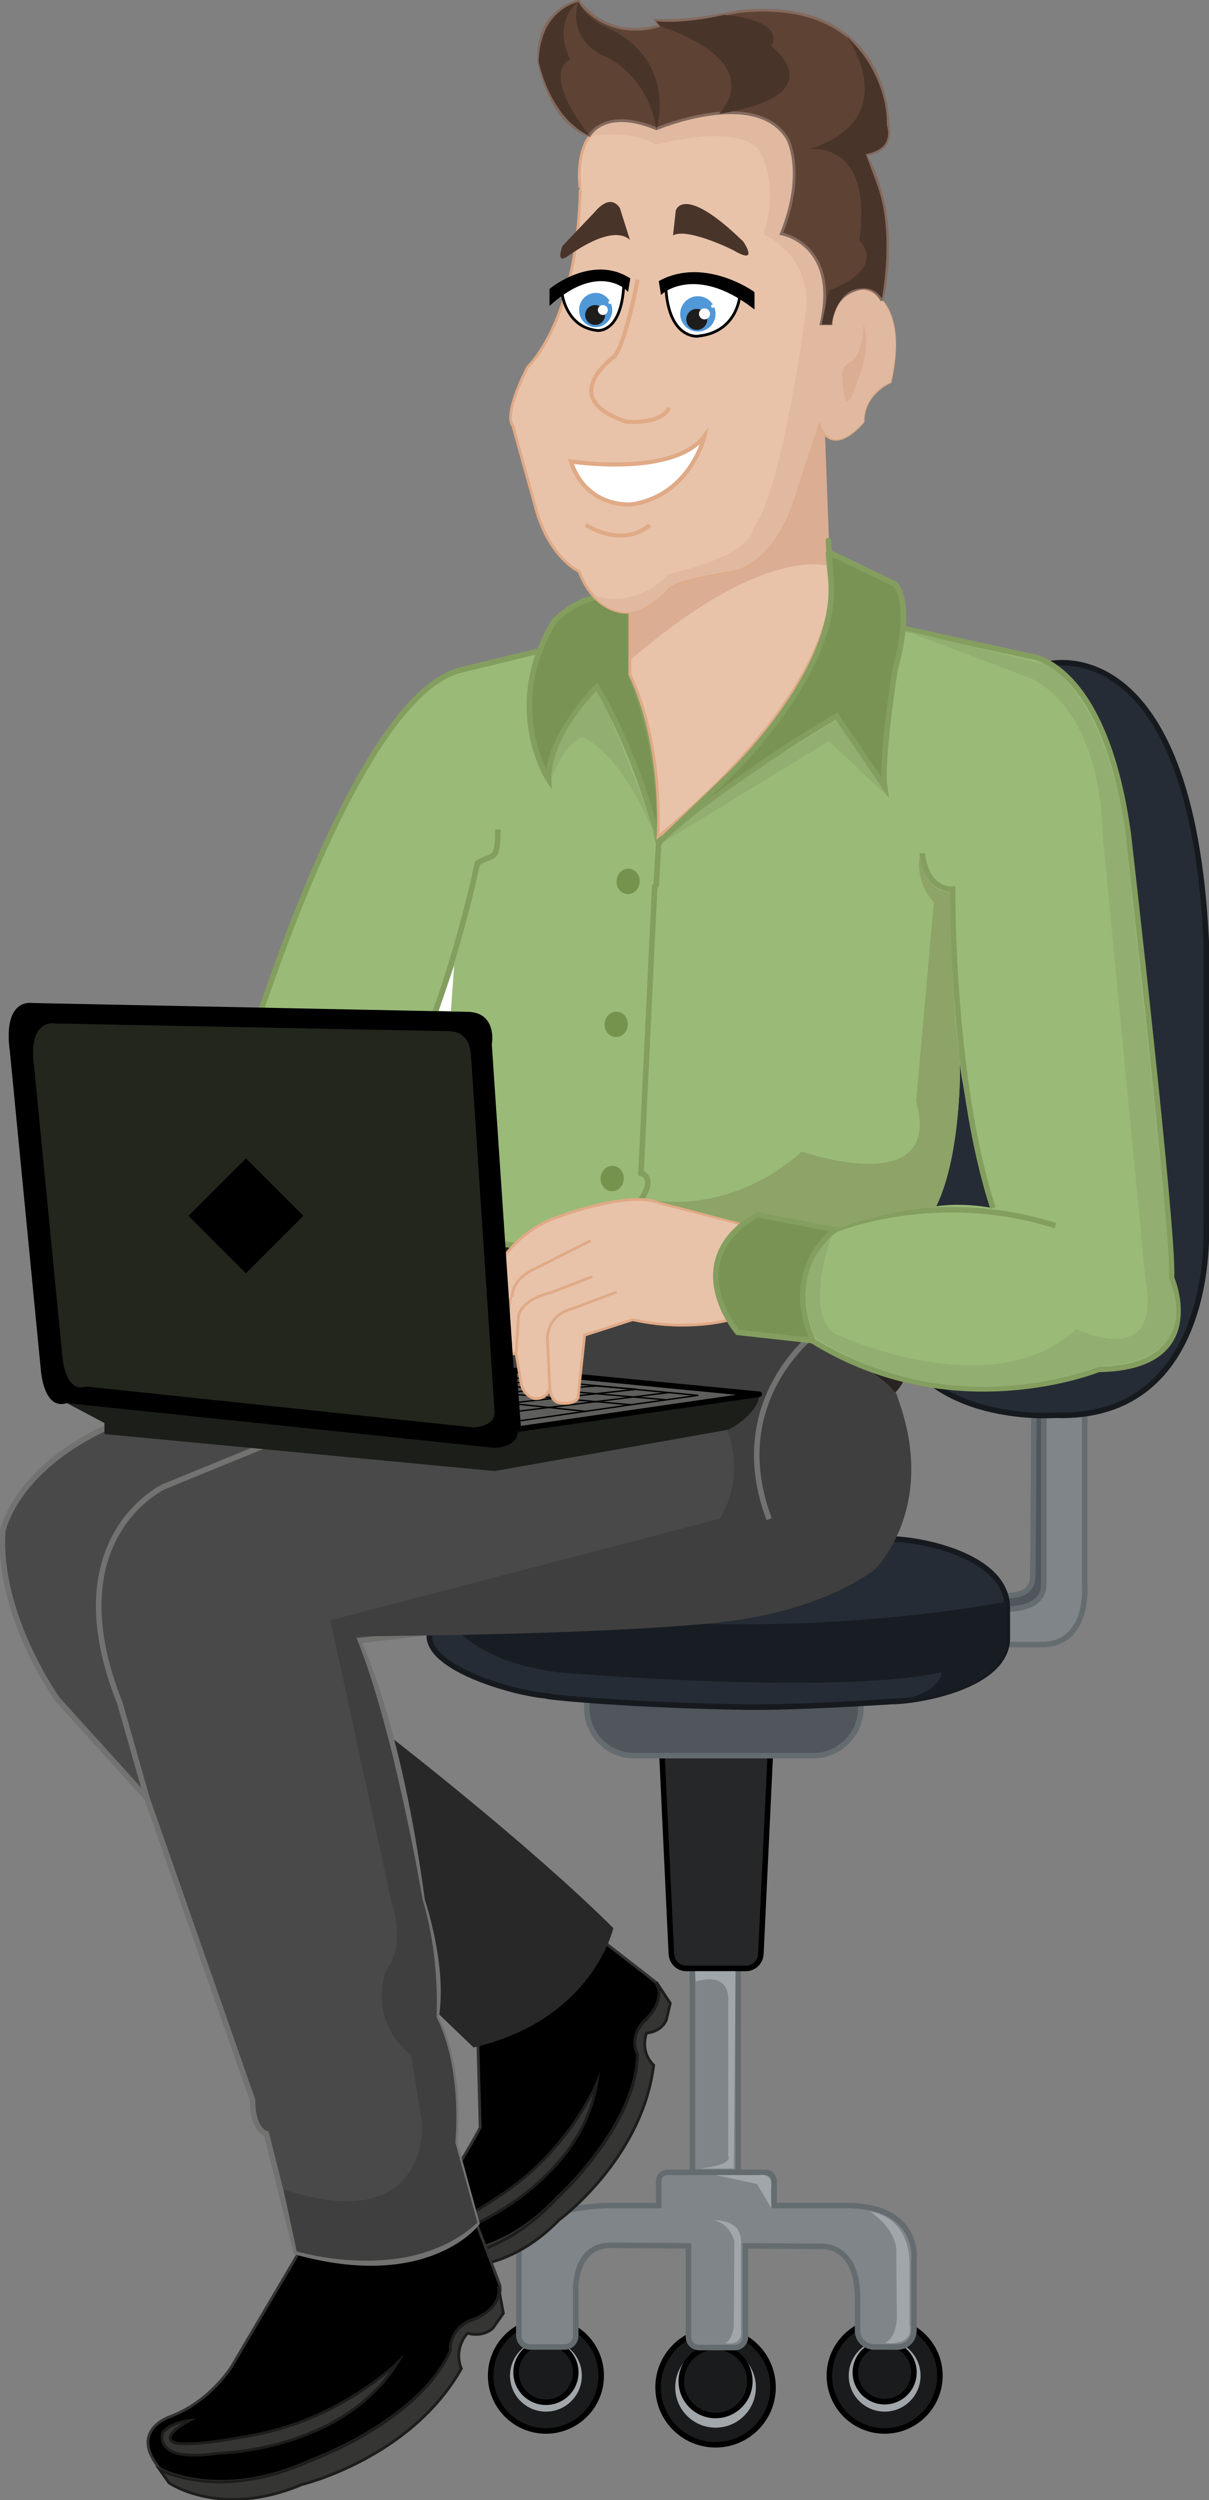 <?xml version="1.0" encoding="utf-8"?>
<!-- Generator: Adobe Illustrator 19.0.0, SVG Export Plug-In . SVG Version: 6.00 Build 0)  -->
<svg version="1.1" id="Capa_1" xmlns="http://www.w3.org/2000/svg" xmlns:xlink="http://www.w3.org/1999/xlink" x="0px" y="0px"
	 viewBox="0 0 218.8 452.4" style="enable-background:new 0 0 218.8 452.4;" xml:space="preserve">
<rect x="0" y="0" width="218.8" height="452.4" fill="#808080" stroke="none"/>
<style type="text/css">
	.st0{fill:#50565B;stroke:#656C70;stroke-miterlimit:10;}
	.st1{fill:#808589;stroke:#656C70;stroke-miterlimit:10;}
	.st2{fill:#252728;stroke:#000000;stroke-miterlimit:10;}
	.st3{fill:#1A1B1C;stroke:#000000;stroke-miterlimit:10;}
	.st4{fill:#A0A6AA;}
	.st5{fill:#262C35;stroke:#161A1E;stroke-miterlimit:10;}
	.st6{fill:#181D23;}
	.st7{fill:#8DA367;}
	.st8{stroke:#333231;stroke-width:0.5;stroke-miterlimit:10;}
	.st9{fill:#353534;stroke:#1D1D1B;stroke-width:0.5;stroke-miterlimit:10;}
	.st10{fill:#282828;}
	.st11{fill:#494949;stroke:#727271;stroke-miterlimit:10;}
	.st12{fill:#3F3F3F;}
	.st13{fill:none;stroke:#727271;stroke-miterlimit:10;}
	.st14{fill:#282421;}
	.st15{fill:#D6D6D6;stroke:#A0A0A0;stroke-miterlimit:10;}
	.st16{fill:#9ABA78;stroke:#849E5F;stroke-miterlimit:10;}
	.st17{fill:#799354;stroke:#849E5F;stroke-miterlimit:10;}
	.st18{fill:#76934D;}
	.st19{fill:none;stroke:#849E5F;stroke-miterlimit:10;}
	.st20{fill:#E8C3AA;stroke:#E0AA86;stroke-width:0.5;stroke-miterlimit:10;}
	.st21{fill:#DBAD93;}
	.st22{fill:#E0B9A0;}
	.st23{fill:#5E4334;stroke:#846A5E;stroke-width:0.5;stroke-miterlimit:10;}
	.st24{fill:#49342A;}
	.st25{fill:#92AF71;}
	.st26{fill:none;stroke:#E0AA86;stroke-width:0.75;stroke-miterlimit:10;}
	.st27{fill:#FFFFFF;stroke:#E0AA86;stroke-width:0.75;stroke-miterlimit:10;}
	.st28{fill:#FFFFFF;stroke:#000000;stroke-width:0.5;stroke-miterlimit:10;}
	.st29{fill:#5098D8;}
	.st30{fill:#1D1D1B;}
	.st31{fill:#FFFFFF;}
	.st32{stroke:#000000;stroke-width:0.5;stroke-miterlimit:10;}
	.st33{fill:#1C1E19;}
	.st34{fill:#5E5E5C;stroke:#000000;stroke-linecap:round;stroke-linejoin:round;stroke-miterlimit:10;}
	.st35{fill:none;stroke:#000000;stroke-width:0.25;stroke-linecap:round;stroke-linejoin:round;stroke-miterlimit:10;}
	.st36{fill:#939393;stroke:#000000;stroke-width:0.25;stroke-linecap:round;stroke-linejoin:round;stroke-miterlimit:10;}
	.st37{fill:none;stroke:#E0AA86;stroke-width:0.5;stroke-miterlimit:10;}
	.st38{fill:#23261D;}
	.st39{fill:#262C35;}
</style>
<g id="XMLID_11839_">
	<g id="XMLID_11840_">
		<path id="XMLID_11841_" class="st0" d="M179.8,291.1l-1.6-2.9c0,0,8.7,2.4,8.7-2.9c0.1-5.4,0.3-48.5,0.3-48.5l3.1-0.4l-0.3,52.8
			l-1.7,3.3l-4.2-0.3L179.8,291.1"/>
		<path id="XMLID_11842_" class="st1" d="M179.8,291.1c0,0,9.1,1.2,9.1-4.4v-50.4h7.4v50.4c0,0,1,10.9-7.8,10.9l-8.8,0L179.8,291.1z
			"/>
		<rect id="XMLID_11843_" x="125.3" y="355.3" class="st1" width="8.3" height="37.8"/>
		<path id="XMLID_11844_" class="st2" d="M124.2,356.2H135c1.4,0,2.6-1.1,2.7-2.6l1.9-40.3h-20l1.9,40.3
			C121.6,355,122.7,356.2,124.2,356.2z"/>
		<circle id="XMLID_11845_" class="st3" cx="129.5" cy="432" r="10.4"/>
		<circle id="XMLID_11846_" class="st3" cx="98.8" cy="429.9" r="10"/>
		<circle id="XMLID_11847_" class="st3" cx="160.1" cy="429.9" r="10"/>
		<circle id="XMLID_11852_" class="st4" cx="129.5" cy="432" r="7.3"/>
		<circle id="XMLID_11854_" class="st4" cx="98.8" cy="429.9" r="6.5"/>
		<circle id="XMLID_11855_" class="st4" cx="160.1" cy="429.9" r="6.5"/>
		<circle id="XMLID_11856_" class="st3" cx="129.5" cy="430.9" r="6.2"/>
		<circle id="XMLID_11860_" class="st3" cx="98.8" cy="429.3" r="5.4"/>
		<circle id="XMLID_11861_" class="st3" cx="160.1" cy="429.3" r="5.3"/>
		<path id="XMLID_11862_" class="st4" d="M125.9,358.6c0,0,6.3-2.4,5.9,3.9v27.7c0,0,1.1,1.5-5,2.2h6l0.3-35.7h-7.3L125.9,358.6z"/>
		<path id="XMLID_11865_" class="st1" d="M93.4,407c1.5-8,16.9-7.9,16.9-7.9h8.9v-4.4c0-0.9,0.7-1.6,1.6-1.6h17.7
			c0.9,0,1.6,0.7,1.6,1.6v4.4h13c13.7,0,12.3,10,12.3,10v12.6c0,1.7-1.3,3-3,3h-4.2c-1.7,0-3-1.3-3-3v-1.1c0,0.1,0-1.1,0-4.7
			c0-10-6.6-9.4-6.6-9.4l-13.7-0.1v16.5c0,1-0.8,1.9-1.9,1.9h-6.5c-1,0-1.9-0.8-1.9-1.9v-16.5l-14-0.1c-5.2,0-6.2,4.7-6.4,7.2v9.1
			c0,1.2-0.9,2.1-2.1,2.1H96c-1.2,0-2.1-0.9-2.1-2.1v-15.1c0,0,0-0.1,0-0.1L93.4,407z"/>
		<path id="XMLID_11867_" class="st4" d="M129.3,401.8c0,0,5-0.4,4.8,4.1l0,15.7c0,0,0.6,3-3,2.4c0,0,1.1,0.1,1.7-2.8l0.1-15.4
			C133,405.8,132.4,402.6,129.3,401.8z"/>
		<path id="XMLID_11869_" class="st4" d="M129.5,393.6h7.9c0,0,2.7-0.6,2.1,2.7l0.1,3.3l-2.6-4.4L129.5,393.6z"/>
		<path id="XMLID_11871_" class="st4" d="M157.5,400.2c0,0,7.4,0.7,7.1,10.1l0,10.5c0,0,1.2,3.6-4.5,3.2c0,0,2.5-0.8,2.2-6
			l-0.1-10.5C162.3,407.5,162.5,403.7,157.5,400.2z"/>
		<path id="XMLID_11872_" class="st5" d="M161.4,128.9c0,0,3.4-9.2,28.1-8.7c0,0,26.1-7.1,28.8,50.2v51.3c0,0,2,35.4-27.4,34.4
			c0,0-31.3,2.4-30.8-25.1L161.4,128.9"/>
		<path id="XMLID_11873_" class="st6" d="M176.4,125.5c0,0,22.9-9.8,28.1,43.5l3.2,58.5c0,0,0.9,21.8-18.1,22.3
			c-19,0.5-0.9,1.3-0.9,1.3s-24.9,1.7-26.2-22.4l-5.3-81.5C157.1,147.2,160,125.1,176.4,125.5z"/>
		<path id="XMLID_11874_" class="st0" d="M114.8,317.7h32.4c4.7,0,8.6-3.9,8.6-8.6v-1.9c0-3.2-2.6-5.8-5.8-5.8H112
			c-3.2,0-5.8,2.6-5.8,5.8v1.9C106.2,313.8,110,317.7,114.8,317.7z"/>
		<path id="XMLID_11875_" class="st5" d="M99.6,306.9c-4.2-0.2,11.3,1.6,34.6,2c9.3,0.2,27.3-1,27.3-1c4.3,0,20.8-2.6,20.8-11.5
			v-5.4c0-9.8-16.5-12.5-20.8-12.5c0,0-17.8-0.3-27,0c-19.8,0.6-45.7,2-45.7,2c-4.3,0-11.1,5.4-11.1,9.4v6.4
			C78.2,302.6,95.2,306.9,99.6,306.9z"/>
		<path id="XMLID_11876_" class="st6" d="M182.2,289.8c0,0-52.9,10.8-103.7-2.5c-50.8-13.3,0,0,0,0s1.1,12.5,22.4,15.3
			c0,0,49.9,4.3,69.5,0c0,0,0.3,3.5-8.2,5.3c-8.5,1.8,0,0,0,0s17.1-0.3,20-10.2c3-9.9,0,0,0,0V289.8"/>
	</g>
	<path id="XMLID_11877_" class="st7" d="M170.7,232.4c0,0,1.2,2.7-5.6,8.9c0,0-34.5-20.2-75.9-16.3c-41.4,3.8,0,0,0,0l33.8-24.2
		l46.3,18.8L170.7,232.4"/>
	<g id="XMLID_11878_">
		<path id="XMLID_11881_" class="st8" d="M86.3,362.8l0.6,22.2c0,0-5,9.8-10.3,14.8c0,0-5.6,3.8,1.8,7.7c0,0,11.2,2.2,22.4-9.8
			c0,0,14.3-12.9,14.6-26c0,0-1.6-2.8,1-5.8c0,0,4.4-3.6,2.3-7.2l-10.8-8.4C107.9,350.4,90.6,353.2,86.3,362.8z"/>
		<path id="XMLID_11882_" class="st9" d="M116.4,366c-2.7,3-1,5.8-1,5.8c-0.3,13.1-14.6,26-14.6,26c-11.1,12-22.4,10.8-22.4,10.8
			l2.3,1.4c0,0,10.3,2.2,20.5-8.3c0,0,15-11,17.1-28c0,0-2.5-2.1-1.3-5.8c0,0,2.6-0.1,3.6-2.4l0.7-3l-2.5-3.8
			C120.7,362.4,116.4,366,116.4,366z"/>
		<path id="XMLID_11883_" class="st9" d="M79.8,399.2c0,0-2.6,1.4-3.3,3.4c0,0,0.1,5.7,10-0.4c0,0,18.7-8.1,21.5-25.2
			c0,0-4.9,11.8-16.9,19.9c0,0-8.6,5.9-12,6.6C79,403.6,75.9,404,79.8,399.2z"/>
	</g>
	<path id="XMLID_11884_" class="st8" d="M56.1,404.2L42,428.1c0,0-3.8,6.4-11.2,9.2c0,0-7.7,2.5-1.8,9.5c0,0,10.8,5.9,27-1.5
		c0,0,19.7-7,25.6-20c0,0-0.5-3.5,3.5-5.4c0,0,5.9-1.7,5.4-6.3L86.1,402C86.1,402,64.5,396.4,56.1,404.2z"/>
	<path id="XMLID_11885_" class="st9" d="M85,420c-4,1.9-3.5,5.4-3.5,5.4c-5.8,13-25.6,20-25.6,20c-16.2,7.4-27,1.5-27,1.5l1.7,2.4
		c0,0,9.4,6.5,24,0.3c0,0,19.7-4.7,28.9-21c0,0-1.6-3.2,1.1-6.4c0,0,2.6,0.9,4.6-0.9l1.9-2.7l-0.9-4.8C90.9,418.2,85,420,85,420z"/>
	<path id="XMLID_11886_" class="st9" d="M34.3,438c0,0-3.2,0.3-4.8,2.1c0,0-2.3,5.7,10.2,3.8c0,0,22.2-0.3,32.2-16.3
		c0,0-9.9,9.8-25.3,12.9c0,0-11.1,2.3-14.8,1.6C31.7,442.1,28.4,441.2,34.3,438z"/>
	<path id="XMLID_11887_" class="st10" d="M70.8,314.4c0,0,24.8,19.2,40.2,34.5c0,0-3.7,16.6-25.3,21.6l-10.1-9.7
		C75.5,360.8,64.7,327.8,70.8,314.4z"/>
	<path id="XMLID_11888_" class="st11" d="M162,252.1c0,0,1.9,22.4-11.5,31.1c0,0-12.9,7.6-68.6,11.7l-17.1,2c0,0,7.2,14.3,11.6,47
		c0,0,4.1,12,2.5,21.2c0,0,4.6,7.8,3.4,22.7l4,14.5c0,0-8.9,11.8-32.7,5.2l-5.4-21.4c0,0-2.5-0.5-2.5-6.1l-19.1-54.6l-16.2-17.9
		c0,0-10.9-15.2-9.9-30.4c0,0,2.4-13.3,24.5-21.1l60.1-24.2C85.2,231.9,131.1,223.4,162,252.1"/>
	<path id="XMLID_11889_" class="st12" d="M62,249.3c0,0,60.8,1.5,66.2,2.9c0,0,8.9,11,2.1,22.6l-70.5,18.4l11,50.8
		c0,0,2.9,7.7-0.9,12.5c0,0-3.6,8.9,4.5,15.4l2,12.4c0,0,1.4,20.6-25.1,11.9l2.4,11.2c0,0,20.3,6.2,32.7-5.2l-4-14.5
		c0,0,1.4-13.2-3.4-22.7c0,0,0.7-10.6-2.5-21.2c0,0-5.3-31.4-12.1-47.7c0,0,44-0.2,65.6-2.5c19.4-2.1,28.3-9.6,28.3-9.6
		s11.9-11.4,3.8-32c0,0-21.4-22.6-76.8-20.2L62,249.3z"/>
	<path id="XMLID_11890_" class="st13" d="M94.3,242.6L29.7,269c0,0-20,9.2-8,39.2l4.9,17.2"/>
	<path id="XMLID_11891_" class="st13" d="M147.5,241.3c0,0-16.4,12.2-8.3,33.6"/>
	<path id="XMLID_11892_" class="st12" d="M139.3,274.9c11.6-4.5,6.6-4.3,6.6-4.3"/>
	<path id="XMLID_11893_" class="st14" d="M165.1,241.3c0,0,0.5,7.2-3.1,10.7c0,0-5.6-7.5-30.5-15.5c-5-1.6-24-5.3-32.4-5.2
		c-4.3,0-9.2,0.2-13.9,0.6l-1-5.1l1.4-5.6C85.6,221.2,124,217.9,165.1,241.3z"/>
	<g id="XMLID_11894_">
		<path id="XMLID_11895_" class="st15" d="M130.8,226.1l-1.9,8.3c0,0,0.2,2.8-4.8,1.7c0,0-9.1-1.9-14.2-2.3c0,0-6,0.6-5.8-2.6
			l1.1-8.1c0,0-0.6-2.9,2.7-2.3c0,0,15.7,0.5,20.3,4.2C128.1,224.9,131.2,224.4,130.8,226.1z"/>
		<path id="XMLID_11896_" class="st14" d="M128.1,227l-1.3,5.5c0,0,0.2,1.9-3.8,1c0,0-7.4-1.6-11.6-2c0,0-4.8,0.2-4.8-1.9l0.6-5.5
			c0,0-0.6-2,2.1-1.5c0,0,12.7,0.9,16.5,3.5C125.9,226.1,128.4,225.9,128.1,227z"/>
	</g>
	<path id="XMLID_11897_" class="st16" d="M162,113.4l24.3,5.3c0,0,13.6,0.8,17.9,32.3c0,0,8.4,73.2,7.8,80.2c0,0,7.1,16.3-13.2,16.6
		c0,0-26.2,10.7-51.8-5.2c0,0-30.2-15.6-58.8-17.7c0,0-44.7,1.9-50.6-10.5c0,0,23.1-88.8,46.4-93.3l15.6-3.8L162,113.4z"/>
	<path id="XMLID_11898_" class="st17" d="M114.1,109.2v12.9c0,0,6.1,13.4,5.1,30.5c-1,17.1,0,0,0,0s-3.3-15-11.2-28.3
		c0,0-8.9,8.9-8.7,16.8c0,0-8.5-13,1-28.7C100.3,112.4,107,105.1,114.1,109.2"/>
	
		<ellipse id="XMLID_11899_" transform="matrix(-0.997 -8.211193e-002 8.211193e-002 -0.997 213.929 327.953)" class="st18" cx="113.7" cy="159.6" rx="2.1" ry="2.3"/>
	
		<ellipse id="XMLID_11900_" transform="matrix(-0.997 -8.208683e-002 8.208683e-002 -0.997 207.554 379.469)" class="st18" cx="111.6" cy="185.5" rx="2.1" ry="2.3"/>
	
		<ellipse id="XMLID_11901_" transform="matrix(-0.997 -8.211002e-002 8.211002e-002 -0.997 203.847 435.03)" class="st18" cx="110.9" cy="213.3" rx="2.1" ry="2.3"/>
	<path id="XMLID_11902_" class="st19" d="M118.5,160.1l-2.5,52.2c0,0,2.8,0.6,0,4.8c-2.8,4.2,0,0,0,0"/>
	<path id="XMLID_11903_" class="st19" d="M69.1,201.8c10.3-11.9,17.3-45.6,17.3-45.6c2.8-1.8,3.7,0,3.7-6.1"/>
	<path id="cuello_3_" class="st20" d="M149,76.3c0,0,0.2,18.9,1.4,28.8c0,0,2.7,18.1-31.3,46.3c0,0,1.1-16.3-5.1-29.4v-12.9l2-10.1
		l31.6-25.3L149,76.3z"/>
	<path id="sombra_cuello_2_" class="st21" d="M150.2,102.5c0,0-11.2-4.5-36.1,16.9v-16.9l34.9-32L150.2,102.5z"/>
	<path id="XMLID_11904_" class="st17" d="M149.9,99.9l12.1,5.8c0,0,3.4,3.1,0,15.3c0,0-2.6,16.5-1.9,21.4l-8.7-12.8
		c0,0-16.8,9.5-32.3,23l12.2-11.7c0,0,20.3-18.8,19.1-35.6c-1.1-16.8,0,0,0,0L149.9,99.9"/>
	<path id="XMLID_11905_" class="st20" d="M118.8,23.4c0,0,16.5-6.3,22.6,0c0,0,5.1,5.6,0,19c0,0,11.2,0.5,9,16.3
		c0,0,1.7-8.3,6.8-5.9c0,0,7.1,1.9,3.9,16.3c0,0-4.9,2-4.9,7.2c0,0-5.8,7.2-8,0l-4.9,15c0,0-3.2,10.2-10.7,12c0,0-10,1.4-11.7,3.1
		c0,0-3.7,4.4-7.3,4.4c0,0-5.8,0.5-8.8-7.4c0,0-5.6-2.5-8-12L92.8,77c0,0-1.9-1.5,2.7-10.6c0,0,9-8.1,9.5-32.2
		C105,34.3,102.3,17.1,118.8,23.4z"/>
	<path id="XMLID_11906_" class="st22" d="M118.7,26.2c-4.1-2.8-11.9-1.6-11.9-1.6c1.8-2.5,5.4-3.8,12.1-1.2c0,0,16.5-6.3,22.6,0
		c0,0,5.1,5.6,0,19c0,0,11.2,0.5,9,16.3c0,0,1.7-8.3,6.8-5.9c0,0,7.1,1.9,3.9,16.3c0,0-4.9,2-4.9,7.2c0,0-5.8,7.2-8,0l-4.9,15
		c0,0-3.2,10.2-10.7,12c0,0-10,1.4-11.7,3.1c0,0-3.7,4.4-7.3,4.4c0,0-3.5,0.3-6.4-3.2c8,2.9,13.7-3.7,13.7-3.7
		c16.1-3.8,15.3-8.4,15.3-8.4c5.1-6.3,9.2-36.8,9.2-36.8c2.6-12.2-7.3-16.3-7.3-16.3c2.6-8.3,0-13.3,0-13.3
		C136.6,21.2,118.7,26.2,118.7,26.2z"/>
	<path id="XMLID_11907_" class="st23" d="M159.6,54.4c0,0,3.8-14.5-3-26.5c0,0,5.2,0,4.1-5.4c0,0,0.1-7.4-4.7-13.3
		c-3.7-4.6-10.4-8.4-22.4-7.1c0,0-8.6,1.9-14.9,1.6l0.7,0.9c0,0-8.6,3.3-14.7-4.4c0,0-7.7,1.4-7.2,11c0,0,2,11.2,9.2,13.3l0,0
		c0,0,2.7-5.1,12.1-1.2l0,0c0,0,18-7.6,23.7,1.8l0,0c0,0,3.4,6-1.1,17.2l0,0c0,0,10.5,1.8,7.2,16.3h1.8c0,0,0-5,4.9-6.3
		c4.9-1.3,0,0,0,0S157.9,51.3,159.6,54.4"/>
	<path id="XMLID_11908_" class="st24" d="M153.2,6.5c0,0,10.8,15-6.8,20.5c0,0,11.7-1.8,9.1,16.5c0,0,5.4,4.8-5.5,9.1l-1.3,6.1h1.8
		c0,0,0.9-6.7,5.7-6.5c0,0,2-0.3,3.4,1.8c0,0,2.3-11.6-0.7-20.1l-2.2-6c0,0,1.9-0.3,3.1-1.4c0,0,1.5-1.3,0.7-3.9
		C160.4,22.6,161.4,14.7,153.2,6.5z"/>
	<path id="XMLID_11909_" class="st25" d="M160.6,144.1l-9.3-13.7c0,0-21.9,12.8-31.4,22.1l30.1-18.4L160.6,144.1z"/>
	<path id="XMLID_11910_" class="st25" d="M119.1,152.5c0,0-7.5-21.8-11.2-27.4c0,0-8.1,7.8-8.1,15.9c0,0,1.7-5.6,5.4-7.6
		C105.3,133.4,111.9,134.9,119.1,152.5z"/>
	<path id="XMLID_11911_" class="st24" d="M106.7,24.6c0,0-6.5-2.4-9.2-13.3c0,0-0.4-8.8,7.2-11c0,0-4.9,3.3-1.5,10.5
		C103.3,10.7,97.5,12.6,106.7,24.6z"/>
	<path id="XMLID_11912_" class="st24" d="M130.1,20.6c0,0,9.6-8.9-10.7-15.9l-0.7-0.9c0,0,3.9,0.8,12.3-1.1c0,0,11.1,0.6,8.6,5.7
		C139.6,8.3,151.5,17.2,130.1,20.6z"/>
	<path id="XMLID_11913_" class="st24" d="M118.8,23.4c0,0,4.2-12.9-9.8-18.8c0,0-3.1-1.6-4.3-4.3c0,0-2.4,5.8,4,9.6
		C108.7,9.8,117.1,12.8,118.8,23.4z"/>
	<path id="XMLID_11914_" class="st26" d="M115.4,50.6c0,0-2.1,11.3-4.2,13.9c0,0-10.7,7.5,2.1,11.8c0,0,6.3,0.6,7.8-2.5"/>
	<path id="XMLID_11915_" class="st27" d="M103.3,83.5c0,0,18.6,2.9,24.2-4.6c0,0-2.4,10.4-12.7,12.3
		C114.9,91.3,106.3,92.4,103.3,83.5z"/>
	<g id="ojo_der_9_">
		<path id="XMLID_11917_" class="st28" d="M112.9,51.4c0,0-5.1-3.4-11.2,1.5c0,0,0.1,1.3,0.8,2.8c0.8,1.7,2.3,3.7,5.5,4.1
			C108,59.8,112.5,60.5,112.9,51.4z"/>
		<ellipse id="XMLID_11918_" class="st29" cx="107.8" cy="56.1" rx="3" ry="3.1"/>
		<ellipse id="XMLID_11919_" class="st30" cx="107.7" cy="57" rx="1.8" ry="1.8"/>
		<circle id="XMLID_11920_" class="st31" cx="109.1" cy="56.1" r="0.9"/>
		<circle id="XMLID_11921_" class="st31" cx="110.4" cy="54.7" r="0.3"/>
		<path id="XMLID_11922_" class="st32" d="M113.8,50.5l-0.3,1.8c0,0-5.1-5.1-13.8,2.5v-2.4C99.7,52.4,107.1,46.3,113.8,50.5z"/>
		<path id="XMLID_11923_" class="st24" d="M114,43.4l-1.8-5.7c0,0-1.5-3-4.6,0.7l-5.8,6.1c0,0-1.5,3.8,1.3,1.6
			C103.1,46.2,110.6,40.4,114,43.4z"/>
	</g>
	<g id="ojo_izq_6_">
		<path id="XMLID_11924_" class="st28" d="M120.5,52c0,0,6.1-3.6,13.4,1.5c0,0-0.1,1.4-0.9,3c-0.9,1.8-2.8,3.9-6.5,4.3
			C126.5,60.9,121,61.6,120.5,52z"/>
		<circle id="XMLID_11925_" class="st29" cx="126.3" cy="56.8" r="3.2"/>
		<circle id="XMLID_11926_" class="st30" cx="126.1" cy="57.8" r="1.9"/>
		<circle id="XMLID_11927_" class="st31" cx="127.5" cy="56.8" r="1"/>
		<circle id="XMLID_11928_" class="st31" cx="129" cy="55.4" r="0.3"/>
		<path id="XMLID_11929_" class="st32" d="M119.5,51l0.3,1.9c0,0,6.1-5.3,16.5,2.6V53C136.4,53,127.5,46.7,119.5,51z"/>
		<path id="XMLID_11930_" class="st24" d="M121.8,42.6l0.5-4.5c0,0,1.3-5,12.2,5.6c0,0,2.9,4.2-1.4,1.8
			C133.1,45.4,124.4,41.1,121.8,42.6z"/>
	</g>
	<path id="XMLID_11916_" class="st26" d="M117.6,95c0,0-4.2,4.3-11.6,0"/>
	<path id="XMLID_11931_" class="st21" d="M156.3,58.6c0,0,0,4.9-2.1,6.8c0,0-2.3,0.7-1.7,3.1c0,0,0.1,9.2,2.8,0
		C155.3,68.4,157.7,63.4,156.3,58.6z"/>
	<g id="XMLID_11932_">
		<path id="XMLID_11933_" class="st33" d="M12.1,253.9l6.8,3.6v2l70.6,6.7l42.4-7.5c0,0,5.5-2.9,5.5-6.4l-43.7,6.4L12.1,253.9z"/>
		<polygon id="XMLID_11934_" class="st34" points="137.4,252.3 93,248 93.8,258.6 		"/>
		<polygon id="XMLID_11935_" class="st35" points="126.3,252.5 92.7,249.3 92.9,252.3 114.2,254.2 		"/>
		<line id="XMLID_11936_" class="st36" x1="120.5" y1="253.3" x2="92.8" y2="250.9"/>
		<polyline id="XMLID_11937_" class="st35" points="114.2,254.2 94.1,257.1 92.9,252.3 		"/>
		<polyline id="XMLID_11938_" class="st35" points="121,252 93.6,255.4 93.3,253.8 115.2,251.4 107.9,250.8 92.7,251.9 92.7,250.2 
			100.2,250 		"/>
		<line id="XMLID_11939_" class="st35" x1="106" y1="255.4" x2="91.9" y2="253.9"/>
		<g id="XMLID_11940_">
			<path id="XMLID_11941_" class="st20" d="M134.6,238.1c0,0-8.4,3.3-20.1,0.7l-8.7,2.8l-1.2,11.4c0,0-0.6,1.2-3,0.9
				c0,0-1.9,0.2-2.1-2.8c0,0-0.3,2.1-2.7,2c0,0-2.3-0.4-2.6-3.4l-0.8-4.8c0,0-2.1,0.6-2.2-1.7l1.1-7.9l-4,5.4c0,0-1.9,3.1-3.6,2.2
				c0,0-2.8-0.8-1.5-3.6l7.9-11.7c0,0,3.2-5,9.4-7.2c0,0,13.2-5.1,18.9-2.7l16,4.1C135.6,221.9,138.4,228.9,134.6,238.1z"/>
			<path id="XMLID_11942_" class="st37" d="M99.5,251.2l-0.4-8.5c0,0-0.7-4.6,4.8-6l7.7-2.9"/>
			<path id="XMLID_11943_" class="st37" d="M93.4,245l0.4-6.2c0,0-0.5-3.3,5.9-4.9l7.5-2.9"/>
			<path id="XMLID_11944_" class="st37" d="M92.7,234.7c0,0-0.3-3.2,4.3-5.2l9.9-5"/>
		</g>
		<path id="XMLID_11945_" d="M84.7,183.1l-78.9-1.6c0,0-5.4-1-4,8.9L7.4,248c0,0,0.5,7.3,4.7,5.9l77.4,8.1c0,0,4.5-0.1,4.2-3.3
			l-4.7-69.8C89.1,188.8,89.9,183.2,84.7,183.1z"/>
		<path id="XMLID_11946_" class="st38" d="M81.2,186.6l-71.4-1.4c0,0-4.9-0.9-3.6,8.1l5.1,52.3c0,0,0.5,6.6,4.3,5.3l70.1,7.4
			c0,0,4.1-0.1,3.8-3l-4.2-63.4C85.1,191.9,85.9,186.7,81.2,186.6z"/>
		
			<rect id="XMLID_11947_" x="37.1" y="212.7" transform="matrix(-0.707 0.707 -0.707 -0.707 231.503 344.168)" width="14.7" height="14.7"/>
	</g>
	<path id="XMLID_11948_" class="st17" d="M151.2,222.5c0,0-9.9,6.7-4.1,20.1l-13.6-1.5c0,0-10.9-12.8,3.5-21.3L151.2,222.5z"/>
	<path id="XMLID_11949_" class="st39" d="M173.7,191c0,0,0.8,15.2-4.3,27.3c0,0,4.2-0.8,10.2,0.3C179.7,218.6,173.4,196.1,173.7,191
		z"/>
	<path id="XMLID_11950_" class="st19" d="M179.7,218.6c-7.6-23.3-7.3-57.7-7.3-57.7s-4.7,0.5-5.5-6.5"/>
	<polygon id="XMLID_11951_" class="st31" points="82.2,174.7 81.6,183 79.4,182.9 	"/>
	<path id="XMLID_11952_" class="st19" d="M151.2,222.5c0,0,18.2-7.6,39.8-0.7"/>
	<path id="XMLID_11953_" class="st25" d="M163.5,114l25.7,6.2c0,0,9.9,4,14.3,28.9c4.4,24.9,0,0,0,0l7,65.8c0,0,1.4,14.8,1,16.3
		c0,0,7.5,15.1-12.3,16c0,0-26.6,11.2-51.6-5.1c0,0-5.5-10.8,2.8-18.2c0,0-4.9,13.5,0.6,17.4c0,0,28.4,13.5,43.8-0.8
		c0,0,15.6,7.7,12.5-8.9l-7.8-81.1c0,0,0.3-20.4-12.4-27.5L163.5,114"/>
	<path id="XMLID_11954_" class="st7" d="M166.5,154.7c0,0,0.3,6.5,5.5,6.8c0,0,0,19.3,1.7,29.9c0,0,0.6,17-4.3,27
		c0,0-8.9,0.6-17.3,3.8l-15.3-2.9l-2.8,2l-15.6-4.1c0,0,13.6,2.8,26.7-8.8c0,0,25.7,8.9,20.7-9.1l3.2-36
		C169,163.2,165.5,159.8,166.5,154.7z"/>
</g>
</svg>
